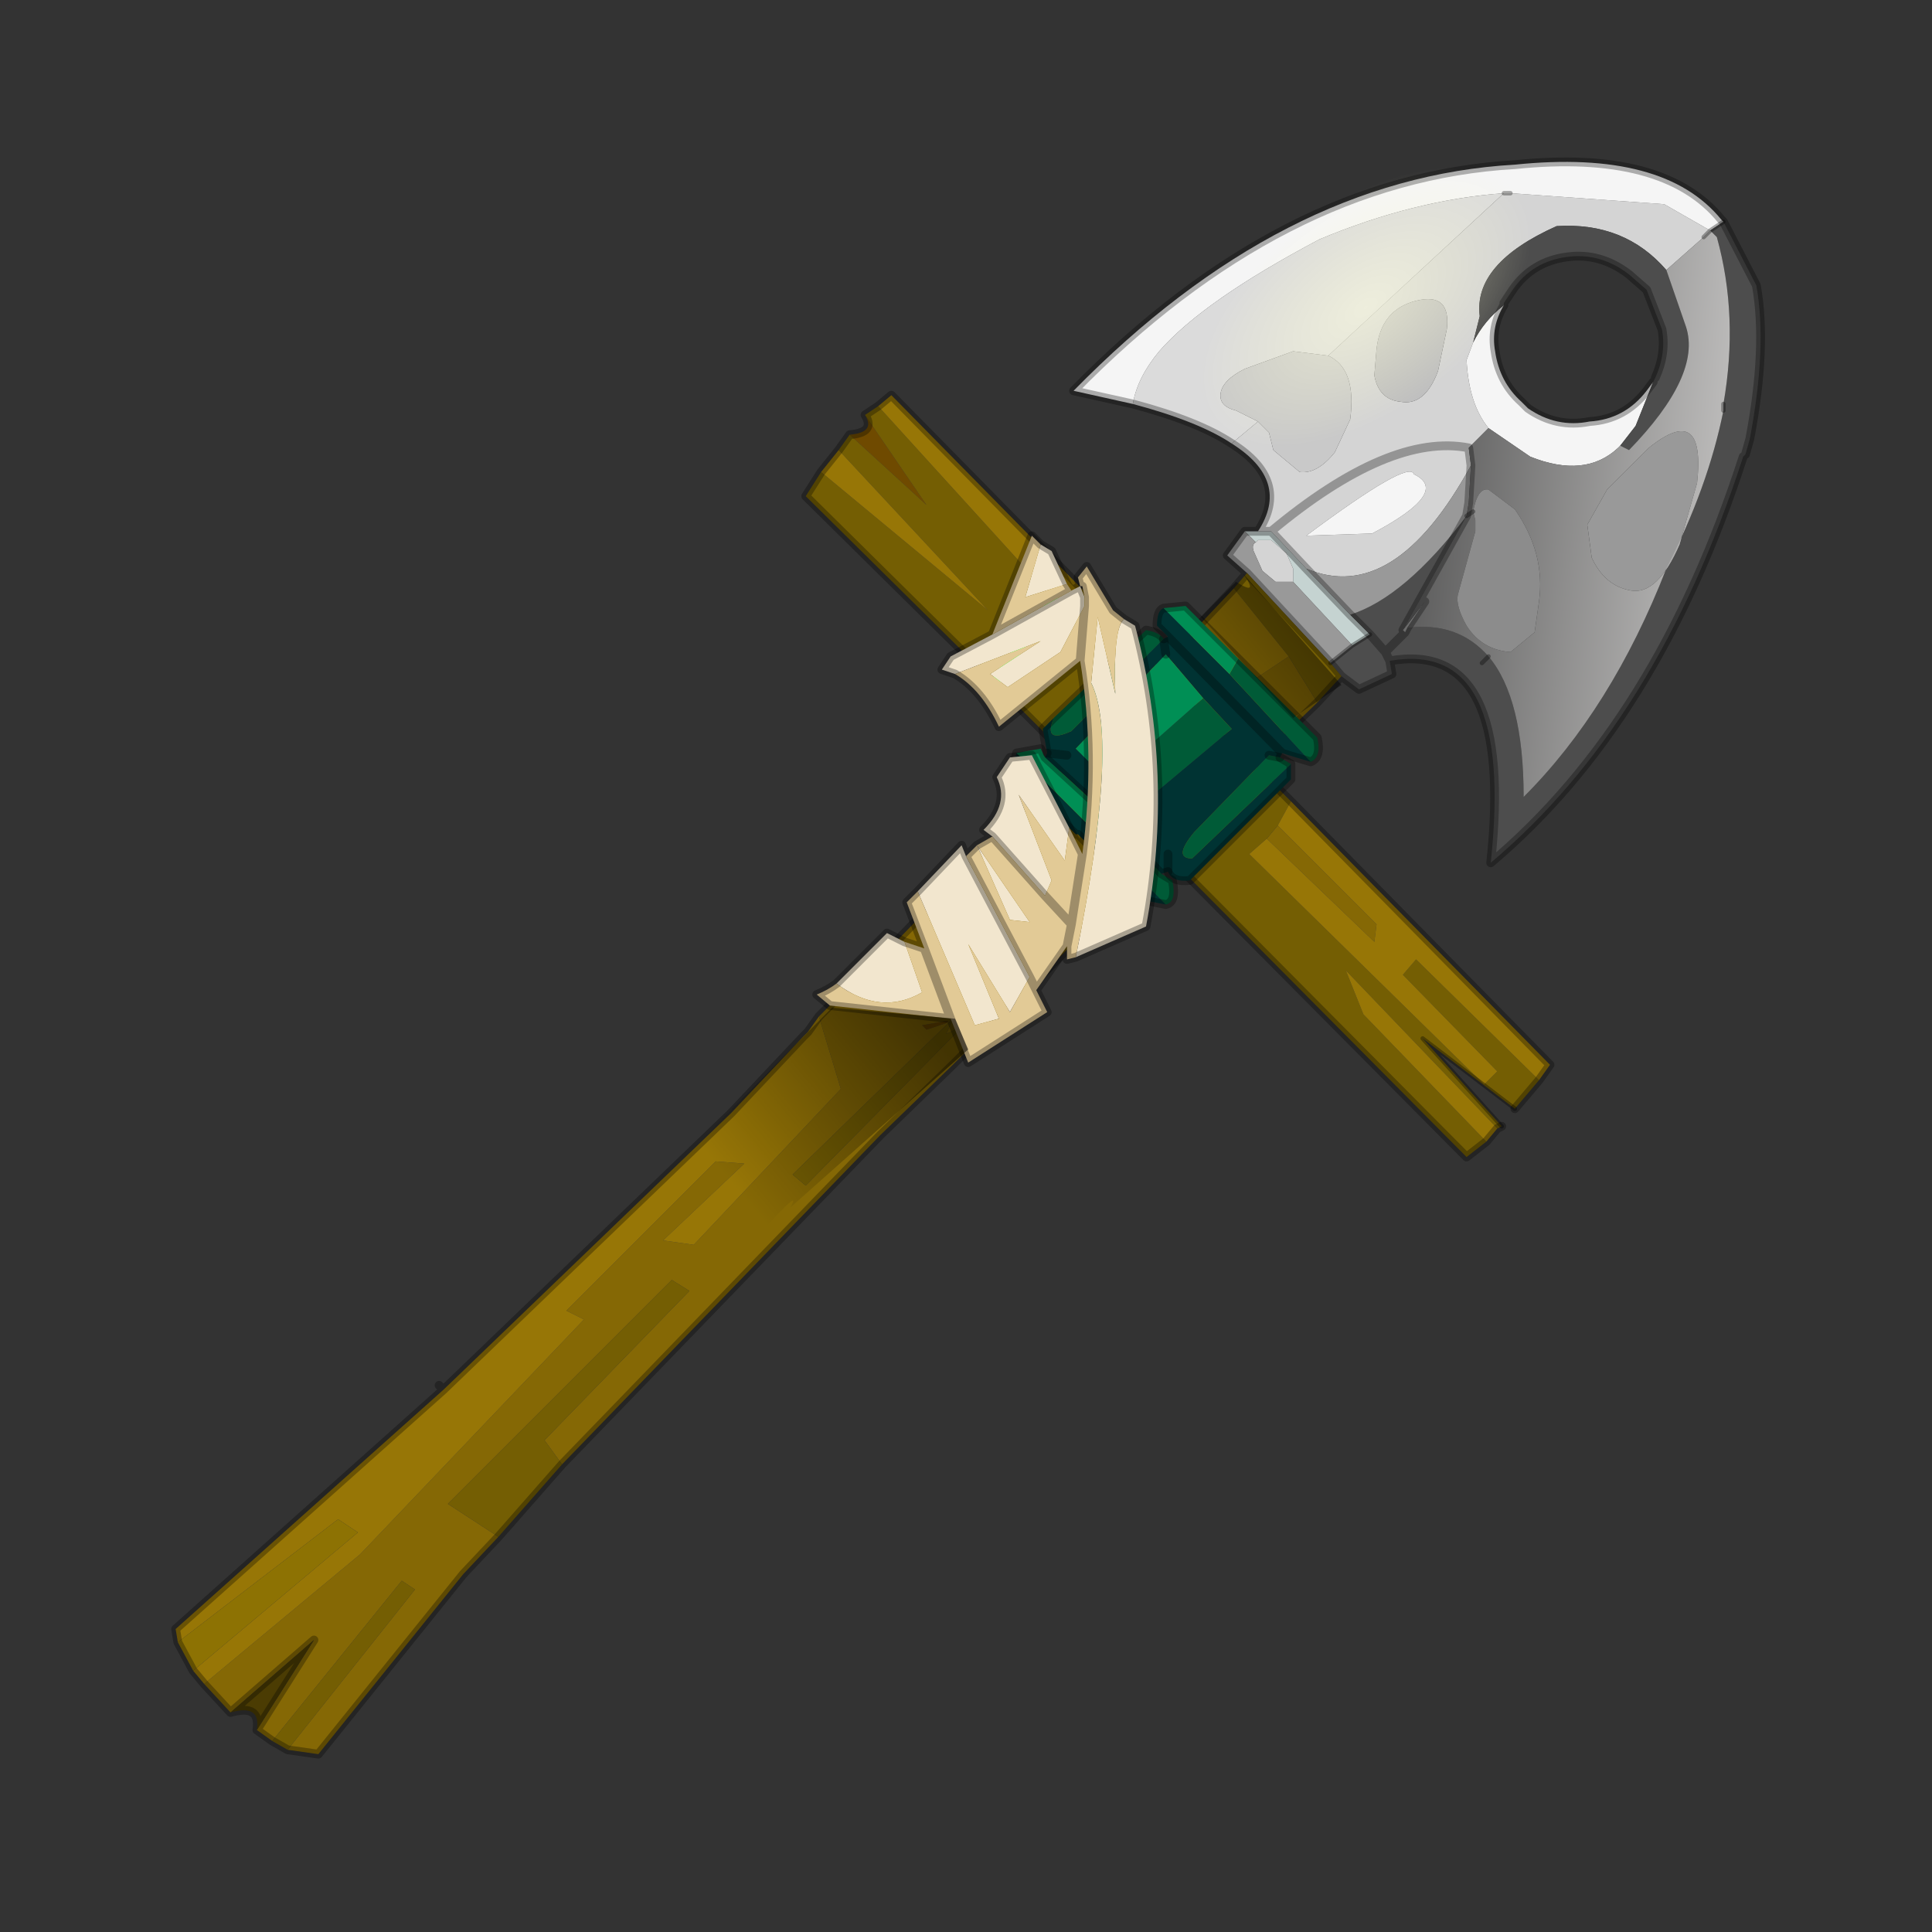 <?xml version="1.0" encoding="UTF-8" standalone="no"?>
<svg xmlns:xlink="http://www.w3.org/1999/xlink" height="440.0px" width="440.0px" xmlns="http://www.w3.org/2000/svg">
  <rect width="100%" height="100%" fill="#333333" stroke="none"/>
  <g transform="matrix(10.0, 0.0, 0.0, 10.0, 0.0, 0.0)">
    <use height="44.0" transform="matrix(1.0, 0.0, 0.0, 1.0, 0.0, 0.0)" width="44.0" xlink:href="#shape0"/>
  </g>
  <defs>
    <g id="shape0" transform="matrix(1.0, 0.0, 0.0, 1.0, 0.0, 0.0)">
      <path d="M44.0 44.0 L0.0 44.0 0.0 0.0 44.0 0.0 44.0 44.0" fill="#33cc33" fill-opacity="0.0" fill-rule="evenodd" stroke="none"/>
      <path d="M28.65 12.1 L28.95 12.1 29.75 12.95 30.75 14.0 31.2 14.45 30.8 14.7 29.45 13.25 29.45 13.2 29.45 12.95 29.3 12.6 28.95 12.3 28.65 12.3 28.6 12.35 28.35 12.1 28.65 12.1" fill="#c5d3d1" fill-rule="evenodd" stroke="none"/>
      <path d="M29.45 13.25 L29.45 13.2 29.45 13.25" fill="#a8bdba" fill-rule="evenodd" stroke="none"/>
      <path d="M19.7 9.45 L21.1 11.5 19.35 9.9 Q19.95 9.85 19.7 9.45 M21.1 23.45 L21.0 23.35 21.55 23.25 21.6 23.25 21.55 23.3 21.1 23.45" fill="#6f4a00" fill-rule="evenodd" stroke="none"/>
      <path d="M34.25 4.4 L34.4 4.4 37.9 4.65 38.95 5.25 38.8 5.4 37.95 6.15 Q37.0 5.05 35.45 5.15 33.55 6.0 33.7 7.2 L33.55 7.8 33.4 8.2 Q33.45 9.2 33.9 9.75 L33.45 10.2 Q31.65 9.85 28.95 12.1 31.65 9.85 33.45 10.2 L33.5 10.6 Q31.75 13.8 29.75 12.95 L28.95 12.1 28.65 12.1 Q29.4 10.95 28.05 10.1 L28.65 9.6 28.9 9.85 29.0 10.25 29.6 10.75 Q30.0 10.8 30.4 10.3 L30.75 9.55 Q30.9 8.4 30.25 8.1 L34.25 4.4 M32.75 8.45 L32.95 7.5 Q33.05 6.65 32.25 6.85 31.45 7.05 31.35 7.95 L31.3 8.55 Q31.4 9.1 31.9 9.15 32.45 9.25 32.75 8.45 M31.25 12.15 Q33.05 11.2 32.2 10.8 32.1 10.45 29.75 12.2 L31.25 12.15 M28.6 12.35 L28.65 12.3 28.95 12.3 29.3 12.6 29.45 12.95 29.45 13.2 29.45 13.25 29.05 13.25 28.75 13.0 28.55 12.55 Q28.5 12.4 28.6 12.35" fill="#d4d4d4" fill-rule="evenodd" stroke="none"/>
      <path d="M34.25 4.4 L30.25 8.1 29.45 8.0 28.35 8.4 Q27.85 8.65 27.8 8.95 27.75 9.25 28.15 9.35 L28.65 9.6 28.05 10.1 Q27.3 9.6 25.8 9.2 25.9 8.6 26.4 8.0 27.4 6.85 30.05 5.45 32.2 4.55 34.25 4.4" fill="#dbdbdb" fill-rule="evenodd" stroke="none"/>
      <path d="M32.75 8.45 Q32.45 9.25 31.9 9.15 31.4 9.1 31.3 8.55 L31.35 7.95 Q31.45 7.05 32.25 6.85 33.05 6.65 32.95 7.5 L32.75 8.45" fill="#bfbfbf" fill-rule="evenodd" stroke="none"/>
      <path d="M34.4 4.4 L34.25 4.4 Q32.2 4.55 30.05 5.45 27.4 6.85 26.4 8.0 25.9 8.6 25.8 9.2 L24.45 8.9 Q29.2 4.05 34.5 3.75 37.9 3.4 39.2 5.0 L39.25 5.05 38.95 5.25 37.9 4.65 34.4 4.4 M33.9 9.75 Q33.45 9.2 33.4 8.2 L33.55 7.8 Q33.8 7.3 34.25 6.95 33.95 7.45 34.05 8.0 34.15 8.7 34.65 9.15 L34.8 9.3 Q35.45 9.75 36.2 9.6 37.0 9.55 37.5 8.9 L37.65 8.7 37.25 9.7 36.9 10.15 36.85 10.2 Q36.1 10.9 34.85 10.4 L33.9 9.75 M31.25 12.15 L29.75 12.2 Q32.1 10.45 32.2 10.8 33.05 11.2 31.25 12.15" fill="#f5f5f5" fill-rule="evenodd" stroke="none"/>
      <path d="M33.55 7.8 L33.7 7.2 Q33.55 6.0 35.45 5.15 37.0 5.05 37.95 6.15 L38.0 6.15 37.95 6.15 38.4 7.45 Q38.75 8.55 37.1 10.25 L36.9 10.15 37.25 9.7 37.65 8.7 37.7 8.6 Q37.95 8.05 37.85 7.5 L37.5 6.6 37.1 6.25 Q36.45 5.75 35.7 5.85 34.9 5.95 34.45 6.6 L34.25 6.9 34.25 6.95 Q33.8 7.3 33.55 7.8 M39.25 9.2 Q39.6 7.2 39.1 5.4 L39.05 5.35 38.95 5.25 39.25 5.05 40.0 6.5 Q40.25 7.9 39.85 10.0 L39.75 10.35 39.7 10.4 Q37.75 16.45 33.95 19.65 34.5 14.55 31.65 15.05 L31.7 15.35 30.95 15.7 30.55 15.4 30.3 15.1 30.8 14.7 31.2 14.45 30.75 14.0 Q32.0 13.6 33.4 11.75 L31.95 14.35 32.0 14.4 31.55 14.85 31.2 14.45 31.55 14.85 32.0 14.4 32.05 14.3 Q33.2 14.15 33.9 14.95 34.7 15.9 34.7 18.15 36.7 16.15 37.95 12.95 38.9 11.1 39.25 9.35 L39.25 9.2 M33.75 15.1 L33.9 14.95 33.75 15.1 M31.55 14.85 L31.65 15.05 31.55 14.85" fill="#4d4d4d" fill-rule="evenodd" stroke="none"/>
      <path d="M38.25 12.4 Q37.75 13.55 37.15 13.45 36.55 13.35 36.25 12.7 L36.15 11.95 36.6 11.15 37.55 10.2 Q38.85 9.15 38.65 11.0 L38.25 12.4 M33.5 10.6 L33.45 11.45 33.4 11.75 Q32.0 13.6 30.75 14.0 L29.75 12.95 Q31.75 13.8 33.5 10.6 M32.0 14.4 L31.95 14.35 32.45 13.7 32.05 14.3 32.0 14.4 M30.8 14.7 L30.3 15.1 28.4 13.05 27.95 12.65 28.35 12.1 28.6 12.35 Q28.5 12.4 28.55 12.55 L28.75 13.0 29.05 13.25 29.45 13.25 30.8 14.7" fill="#999999" fill-rule="evenodd" stroke="none"/>
      <path d="M33.45 10.2 L33.9 9.75 34.85 10.4 Q36.1 10.9 36.85 10.2 L36.9 10.15 37.1 10.25 Q38.75 8.55 38.4 7.45 L37.95 6.15 38.0 6.15 37.95 6.15 38.8 5.4 38.95 5.25 38.8 5.4 38.95 5.25 39.05 5.35 39.1 5.4 Q39.6 7.2 39.25 9.2 L39.25 9.35 Q38.9 11.1 37.95 12.95 36.7 16.15 34.7 18.15 34.7 15.9 33.9 14.95 33.2 14.15 32.05 14.3 L32.45 13.7 31.95 14.35 33.4 11.75 33.45 11.45 33.5 10.6 33.45 10.2 M38.25 12.4 L38.65 11.0 Q38.85 9.15 37.55 10.2 L36.6 11.15 36.15 11.95 36.25 12.7 Q36.55 13.35 37.15 13.45 37.75 13.55 38.25 12.4 M33.55 11.65 L33.4 11.75 33.55 11.65 33.6 11.85 33.6 12.1 33.2 13.55 Q33.15 13.8 33.4 14.25 33.75 14.8 34.4 14.85 L34.95 14.4 35.05 13.7 Q35.2 12.6 34.5 11.6 L33.9 11.15 Q33.65 11.1 33.55 11.65" fill="url(#gradient0)" fill-rule="evenodd" stroke="none"/>
      <path d="M33.55 11.65 Q33.65 11.1 33.9 11.15 L34.5 11.6 Q35.2 12.6 35.05 13.7 L34.95 14.4 34.4 14.85 Q33.75 14.8 33.4 14.25 33.15 13.8 33.2 13.55 L33.6 12.1 33.6 11.85 33.55 11.65" fill="#8c8c8c" fill-rule="evenodd" stroke="none"/>
      <path d="M30.25 8.1 Q30.9 8.4 30.75 9.55 L30.4 10.3 Q30.0 10.8 29.6 10.75 L29.0 10.25 28.9 9.85 28.65 9.6 28.15 9.35 Q27.75 9.25 27.8 8.95 27.85 8.65 28.35 8.4 L29.45 8.0 30.25 8.1" fill="#c9c9c9" fill-rule="evenodd" stroke="none"/>
      <path d="M30.0 16.0 L28.55 17.4 27.4 16.25 29.35 14.95 30.0 16.0 M26.5 19.4 L22.2 23.75 22.3 23.65 21.7 24.25 20.05 25.85 12.8 33.35 12.4 32.8 15.7 29.4 15.3 29.15 10.2 34.25 11.35 35.0 10.55 35.85 7.25 39.95 6.55 39.85 9.45 36.2 9.15 36.0 6.2 39.65 5.85 39.4 7.15 37.35 5.25 39.0 4.65 38.35 8.2 35.4 13.3 30.05 12.9 29.85 16.3 26.45 16.95 26.5 15.1 28.25 15.8 28.35 19.15 24.8 18.65 23.15 19.15 22.65 19.2 22.7 24.4 17.3 26.5 19.4 M28.85 19.1 L29.1 18.8 31.35 21.05 31.3 21.45 28.85 19.1 M21.1 23.45 L21.55 23.3 21.6 23.25 21.55 23.25 21.0 23.35 21.1 23.45 M21.95 23.35 L21.55 23.55 21.7 23.2 18.05 26.75 18.35 27.0 21.95 23.35 M22.2 23.75 L21.7 24.25 22.2 23.75" fill="#856805" fill-rule="evenodd" stroke="none"/>
      <path d="M30.55 15.4 L30.0 16.0 29.35 14.95 28.1 13.4 28.4 13.05 30.3 15.1 30.55 15.4 M28.55 17.4 L29.4 18.25 29.1 18.8 28.85 19.1 28.45 19.45 33.8 24.7 34.1 24.4 31.95 22.2 32.25 21.85 35.05 24.6 34.5 25.25 32.4 23.65 34.2 25.65 34.1 25.7 30.65 22.1 31.05 23.1 33.85 26.0 33.4 26.35 26.5 19.4 28.55 17.4 M12.8 33.35 L11.35 35.0 10.2 34.25 15.3 29.15 15.7 29.4 12.4 32.8 12.8 33.35 M6.55 39.85 L6.2 39.65 9.15 36.0 9.45 36.2 6.55 39.85 M22.65 15.55 L24.0 13.65 22.65 15.55 18.35 11.3 18.7 10.75 22.5 13.9 19.1 10.25 19.35 9.9 21.1 11.5 19.7 9.45 20.0 9.25 24.0 13.65 25.95 15.75 24.4 17.3 22.65 15.55 M21.95 23.35 L18.35 27.0 18.05 26.75 21.7 23.2 21.55 23.55 21.95 23.35" fill="#745e03" fill-rule="evenodd" stroke="none"/>
      <path d="M29.4 18.25 L35.3 24.25 35.05 24.6 32.25 21.85 31.95 22.2 34.1 24.4 33.8 24.7 28.45 19.45 28.85 19.1 31.3 21.45 31.35 21.05 29.1 18.8 29.4 18.25 M34.1 25.7 L33.85 26.0 31.05 23.1 30.65 22.1 34.1 25.7 M4.65 38.35 L4.4 38.05 8.15 34.9 7.7 34.6 4.05 37.4 4.0 37.1 10.1 31.65 16.65 25.35 18.3 23.6 18.4 23.5 18.65 23.15 19.15 24.8 15.8 28.35 15.1 28.25 16.95 26.5 16.3 26.45 12.9 29.85 13.3 30.05 8.2 35.4 4.65 38.35 M25.95 15.75 L24.0 13.65 20.0 9.25 20.3 9.0 26.4 15.2 28.1 13.4 29.35 14.95 27.4 16.25 26.4 15.2 25.95 15.75 M19.1 10.25 L22.5 13.9 18.7 10.75 19.1 10.25" fill="#977606" fill-rule="evenodd" stroke="none"/>
      <path d="M4.4 38.05 L4.05 37.4 7.7 34.6 8.15 34.9 4.4 38.05" fill="#8d7203" fill-rule="evenodd" stroke="none"/>
      <path d="M5.85 39.4 Q5.95 38.8 5.25 39.0 L7.15 37.35 5.85 39.4" fill="#4b3c03" fill-rule="evenodd" stroke="none"/>
      <path d="M28.05 10.1 Q29.4 10.95 28.65 12.1 L28.95 12.1 Q31.65 9.85 33.45 10.2 L33.5 10.6 33.45 11.45 33.4 11.75 M25.8 9.2 L24.45 8.9 Q29.2 4.05 34.5 3.75 37.9 3.4 39.2 5.0 L39.25 5.05 40.0 6.5 Q40.25 7.9 39.85 10.0 L39.75 10.35 M39.7 10.4 Q37.75 16.45 33.95 19.65 34.5 14.55 31.65 15.05 L31.7 15.35 30.95 15.7 30.55 15.4 30.0 16.0 28.55 17.4 29.4 18.25 35.3 24.25 35.05 24.6 34.5 25.25 M34.2 25.65 L34.1 25.7 33.85 26.0 33.4 26.35 26.5 19.4 22.2 23.75 M22.3 23.65 L21.7 24.25 20.05 25.85 12.8 33.35 11.35 35.0 10.55 35.85 7.25 39.95 6.55 39.85 6.2 39.65 5.85 39.4 Q5.95 38.8 5.25 39.0 L4.65 38.35 4.4 38.05 4.05 37.4 4.0 37.1 10.1 31.65 10.0 31.55 M31.95 14.35 L33.4 11.75 M30.75 14.0 L31.2 14.45 31.55 14.85 32.0 14.4 32.05 14.3 32.45 13.7 31.95 14.35 M30.75 14.0 L29.75 12.95 28.95 12.1 M31.65 15.05 L31.55 14.85 M30.3 15.1 L30.55 15.4 M25.8 9.2 Q27.3 9.6 28.05 10.1 M22.65 15.55 L24.4 17.3 25.95 15.75 M20.0 9.25 L19.7 9.45 Q19.95 9.85 19.35 9.9 L19.1 10.25 18.7 10.75 18.35 11.3 22.65 15.55 M28.35 12.1 L27.95 12.65 28.4 13.05 30.3 15.1 M28.35 12.1 L28.65 12.1 M27.4 16.25 L26.4 15.2 25.95 15.75 M27.4 16.25 L28.55 17.4 26.5 19.4 24.4 17.3 19.2 22.7 M19.15 22.65 L18.65 23.15 M28.1 13.4 L26.4 15.2 20.3 9.0 20.0 9.25 M28.1 13.4 L28.4 13.05 M21.7 24.25 L22.2 23.75 M10.1 31.65 L16.65 25.35 18.3 23.6 18.4 23.5 18.65 23.15 M5.85 39.4 L7.15 37.35 5.25 39.0" fill="none" stroke="#000000" stroke-linecap="round" stroke-linejoin="round" stroke-opacity="0.302" stroke-width="0.2"/>
      <path d="M37.65 8.7 L37.5 8.9 Q37.0 9.55 36.2 9.6 35.45 9.75 34.8 9.3 L34.65 9.15 Q34.15 8.7 34.05 8.0 33.95 7.45 34.25 6.95 M37.7 8.6 Q37.95 8.05 37.85 7.5 L37.5 6.6 37.1 6.25 Q36.45 5.75 35.7 5.85 34.9 5.95 34.45 6.6 L34.25 6.9" fill="none" stroke="#000000" stroke-linecap="round" stroke-linejoin="round" stroke-opacity="0.302" stroke-width="0.2"/>
      <path d="M24.0 13.65 L22.65 15.55 22.55 15.75" fill="none" stroke="#00ff00" stroke-linecap="round" stroke-linejoin="round" stroke-width="0.2"/>
      <path d="M34.4 4.4 L34.25 4.4 M38.95 5.25 L38.8 5.4 M34.5 25.25 L32.4 23.65 34.2 25.65 M38.95 5.25 L39.25 5.05 M39.25 9.2 L39.25 9.35 M33.9 14.95 L33.75 15.1 M33.4 11.75 L33.55 11.65 M31.2 14.45 L30.8 14.7 30.3 15.1" fill="none" stroke="#000000" stroke-linecap="round" stroke-linejoin="round" stroke-opacity="0.333" stroke-width="0.1"/>
      <path d="M24.5 19.0 L23.05 17.55 23.15 17.15 24.75 18.75 26.55 20.6 26.05 20.5 24.55 19.0 24.5 19.0 M23.8 17.25 L23.85 17.15 23.75 16.6 24.0 16.35 Q23.75 16.95 24.4 16.65 L26.5 14.55 26.6 14.5 26.35 14.25 Q26.35 13.9 26.5 13.85 L28.0 15.35 29.85 17.35 29.35 17.2 29.2 17.15 29.15 17.25 28.9 17.2 27.2 18.95 Q26.7 19.55 27.15 19.55 L29.4 17.4 29.4 17.75 27.1 20.05 Q26.7 20.1 26.6 19.85 L26.45 19.9 25.05 18.4 23.8 17.25 M23.85 17.15 L24.3 17.2 23.85 17.15 M27.4 15.9 L26.55 14.9 24.5 17.05 25.25 17.8 25.9 18.4 28.05 16.6 27.4 15.9 M26.5 14.55 L26.55 14.9 26.5 14.55 M29.2 17.15 L26.6 14.5 29.2 17.15 M26.6 19.45 L26.6 19.85 26.6 19.45" fill="#003333" fill-rule="evenodd" stroke="none"/>
      <path d="M24.0 16.35 L26.1 14.35 Q26.4 14.4 26.5 14.55 L24.4 16.65 Q23.75 16.95 24.0 16.35 M28.2 15.0 L30.0 16.8 Q30.1 17.25 29.85 17.35 L28.0 15.35 28.2 15.0 M29.15 17.25 L29.4 17.4 27.15 19.55 Q26.7 19.55 27.2 18.95 L28.9 17.2 29.15 17.25 M26.45 19.9 L26.7 20.05 Q26.8 20.55 26.55 20.6 L24.75 18.75 25.05 18.4 26.45 19.9 M25.25 17.8 L27.4 15.9 28.05 16.6 25.9 18.4 25.25 17.8" fill="#005b37" fill-rule="evenodd" stroke="none"/>
      <path d="M23.15 17.15 L23.7 17.05 23.8 17.25 25.05 18.4 24.75 18.75 23.15 17.15 M26.5 13.85 L27.0 13.8 28.2 15.0 28.0 15.35 26.5 13.85 M25.25 17.8 L24.5 17.05 26.55 14.9 27.4 15.9 25.25 17.8" fill="#008f55" fill-rule="evenodd" stroke="none"/>
      <path d="M23.85 17.15 L23.75 16.6 24.0 16.35 26.1 14.35 Q26.4 14.4 26.5 14.55 M29.15 17.25 L29.4 17.4 29.4 17.75 27.1 20.05 Q26.7 20.1 26.6 19.85 L26.6 19.45 M24.3 17.2 L23.85 17.15 M29.15 17.25 L28.9 17.2 M26.55 14.9 L26.5 14.55" fill="none" stroke="#000000" stroke-linecap="round" stroke-linejoin="round" stroke-opacity="0.302" stroke-width="0.2"/>
      <path d="M24.5 19.0 L23.05 17.55 23.15 17.15 23.7 17.05 23.8 17.25 23.85 17.15 M26.5 14.55 L26.6 14.5 26.35 14.25 Q26.35 13.9 26.5 13.85 L27.0 13.8 28.2 15.0 30.0 16.8 Q30.1 17.25 29.85 17.35 L29.35 17.2 29.2 17.15 29.15 17.25 M26.6 19.85 L26.45 19.9 26.7 20.05 Q26.8 20.55 26.55 20.6 L26.05 20.5 24.55 19.0 M26.6 14.5 L29.2 17.15 M25.05 18.4 L26.45 19.9 M23.8 17.25 L25.05 18.4" fill="none" stroke="#000000" stroke-linecap="round" stroke-linejoin="round" stroke-opacity="0.302" stroke-width="0.2"/>
      <path d="M24.4 13.45 L24.6 13.35 24.7 13.6 24.7 13.8 24.15 14.85 22.95 15.65 22.55 15.35 23.7 14.6 21.75 15.35 21.45 15.25 21.65 14.95 22.6 14.45 24.4 13.45 M25.6 14.1 L25.85 14.25 Q26.75 17.65 26.1 21.1 L24.5 21.8 Q25.5 16.85 24.85 15.55 L25.0 14.05 25.4 15.8 Q25.35 14.3 25.6 14.1 M19.05 22.4 L20.2 21.25 20.6 21.45 21.0 22.6 Q20.05 23.15 19.05 22.4 M20.9 20.3 L21.9 19.25 22.0 19.5 23.45 22.25 23.0 23.05 22.05 21.5 22.75 23.2 22.2 23.35 20.9 20.3 M22.6 19.05 L22.4 18.9 Q23.0 18.3 22.7 17.7 L23.0 17.25 23.5 17.2 24.35 18.85 24.25 19.6 23.2 18.1 23.95 20.05 23.8 20.4 22.6 19.05 M23.7 12.4 L23.95 12.55 24.3 13.3 23.35 13.6 23.7 12.4 M23.45 21.0 L23.0 20.95 22.25 19.25 23.45 21.0" fill="#f2e6ce" fill-rule="evenodd" stroke="none"/>
      <path d="M24.3 13.3 L24.4 13.45 22.6 14.45 23.5 12.2 23.7 12.4 23.35 13.6 24.3 13.3 M24.6 13.35 L24.55 13.15 24.75 12.9 25.35 13.9 25.6 14.1 Q25.35 14.3 25.4 15.8 L25.0 14.05 24.85 15.55 Q25.5 16.85 24.5 21.8 L24.3 21.85 24.3 21.55 23.6 22.55 23.85 23.05 22.05 24.2 21.65 23.2 18.9 22.9 18.6 22.65 Q18.85 22.55 19.05 22.4 20.05 23.15 21.0 22.6 L20.6 21.45 21.05 21.6 20.65 20.55 20.9 20.3 22.2 23.35 22.75 23.2 22.05 21.5 23.0 23.05 23.45 22.25 22.0 19.5 22.25 19.25 22.6 19.05 23.8 20.4 23.95 20.05 23.2 18.1 24.25 19.6 24.35 18.85 24.65 19.45 Q24.95 17.2 24.6 15.05 L22.75 16.55 Q22.35 15.7 21.75 15.35 L23.7 14.6 22.55 15.35 22.95 15.65 24.15 14.85 24.7 13.8 24.7 13.6 24.65 13.35 24.6 13.35 M24.6 15.05 L24.7 13.8 24.6 15.05 M24.65 19.45 L24.4 21.05 23.8 20.4 24.4 21.05 24.65 19.45 M23.45 21.0 L22.25 19.25 23.0 20.95 23.45 21.0 M21.05 21.6 L21.65 23.2 21.05 21.6 M24.4 21.05 L24.3 21.55 24.4 21.05 M23.6 22.55 L23.45 22.25 23.6 22.55" fill="#e2ca96" fill-rule="evenodd" stroke="none"/>
      <path d="M24.3 13.3 L24.4 13.45 24.6 13.35 24.55 13.15 24.75 12.9 25.35 13.9 25.6 14.1 25.85 14.25 Q26.75 17.65 26.1 21.1 L24.5 21.8 24.3 21.85 24.3 21.55 23.6 22.55 23.85 23.05 22.05 24.2 21.65 23.2 18.9 22.9 18.6 22.65 Q18.85 22.55 19.05 22.4 L20.2 21.25 20.6 21.45 21.05 21.6 20.65 20.55 20.9 20.3 21.9 19.25 22.0 19.5 22.25 19.25 22.6 19.05 22.4 18.9 Q23.0 18.3 22.7 17.7 L23.0 17.25 23.5 17.2 24.35 18.85 24.65 19.45 Q24.95 17.2 24.6 15.05 L22.75 16.55 Q22.35 15.7 21.75 15.35 L21.45 15.25 21.65 14.95 22.6 14.45 23.5 12.2 23.7 12.4 23.95 12.55 24.3 13.3 M24.7 13.6 L24.65 13.35 24.6 13.35 24.7 13.6 24.7 13.8 24.6 15.05 M24.4 13.45 L22.6 14.45 M23.8 20.4 L24.4 21.05 24.65 19.45 M23.8 20.4 L22.6 19.05 M21.65 23.2 L21.05 21.6 M24.3 21.55 L24.4 21.05 M23.45 22.25 L22.0 19.5 M23.45 22.25 L23.6 22.55" fill="none" stroke="#000000" stroke-linecap="round" stroke-linejoin="round" stroke-opacity="0.302" stroke-width="0.2"/>
      <path d="M37.5 5.6 Q36.5 8.15 34.0 10.4 31.5 12.55 28.85 13.15 26.25 13.7 25.0 12.3 23.8 10.85 24.65 8.35 25.65 5.8 28.2 3.6 30.65 1.4 33.3 0.85 36.0 0.3 37.15 1.75 38.4 3.15 37.5 5.6" fill="url(#gradient1)" fill-rule="evenodd" stroke="none"/>
      <path d="M18.95 22.95 L21.75 23.2 22.05 23.9 18.0 27.5 Q18.4 26.8 16.3 29.25 L14.25 27.7 18.95 22.95" fill="url(#gradient2)" fill-rule="evenodd" stroke="none"/>
      <path d="M29.45 16.35 L27.35 14.05 28.15 13.25 Q28.7 13.6 28.3 13.05 L30.55 15.6 29.45 16.35" fill="url(#gradient3)" fill-rule="evenodd" stroke="none"/>
    </g>
    <linearGradient gradientTransform="matrix(0.005, 6.0E-4, -0.001, 0.009, 35.75, 12.35)" gradientUnits="userSpaceOnUse" id="gradient0" spreadMethod="pad" x1="-819.2" x2="819.2">
      <stop offset="0.0" stop-color="#545454"/>
      <stop offset="1.0" stop-color="#c8c7c6"/>
    </linearGradient>
    <radialGradient cx="0" cy="0" gradientTransform="matrix(0.01, -0.008, 0.005, 0.005, 31.1, 7.0)" gradientUnits="userSpaceOnUse" id="gradient1" r="819.2" spreadMethod="pad">
      <stop offset="0.0" stop-color="#ffffde" stop-opacity="0.522"/>
      <stop offset="0.412" stop-color="#ffffcc" stop-opacity="0.0"/>
    </radialGradient>
    <linearGradient gradientTransform="matrix(-0.002, 0.003, 5.0E-4, 6.0E-4, 20.4, 27.0)" gradientUnits="userSpaceOnUse" id="gradient2" spreadMethod="pad" x1="-819.2" x2="819.2">
      <stop offset="0.0" stop-color="#000000" stop-opacity="0.502"/>
      <stop offset="1.0" stop-color="#000000" stop-opacity="0.0"/>
    </linearGradient>
    <linearGradient gradientTransform="matrix(-0.002, 0.003, 5.0E-4, 6.0E-4, 29.6, 17.3)" gradientUnits="userSpaceOnUse" id="gradient3" spreadMethod="pad" x1="-819.2" x2="819.2">
      <stop offset="0.0" stop-color="#000000" stop-opacity="0.502"/>
      <stop offset="1.0" stop-color="#000000" stop-opacity="0.0"/>
    </linearGradient>
  </defs>
</svg>
